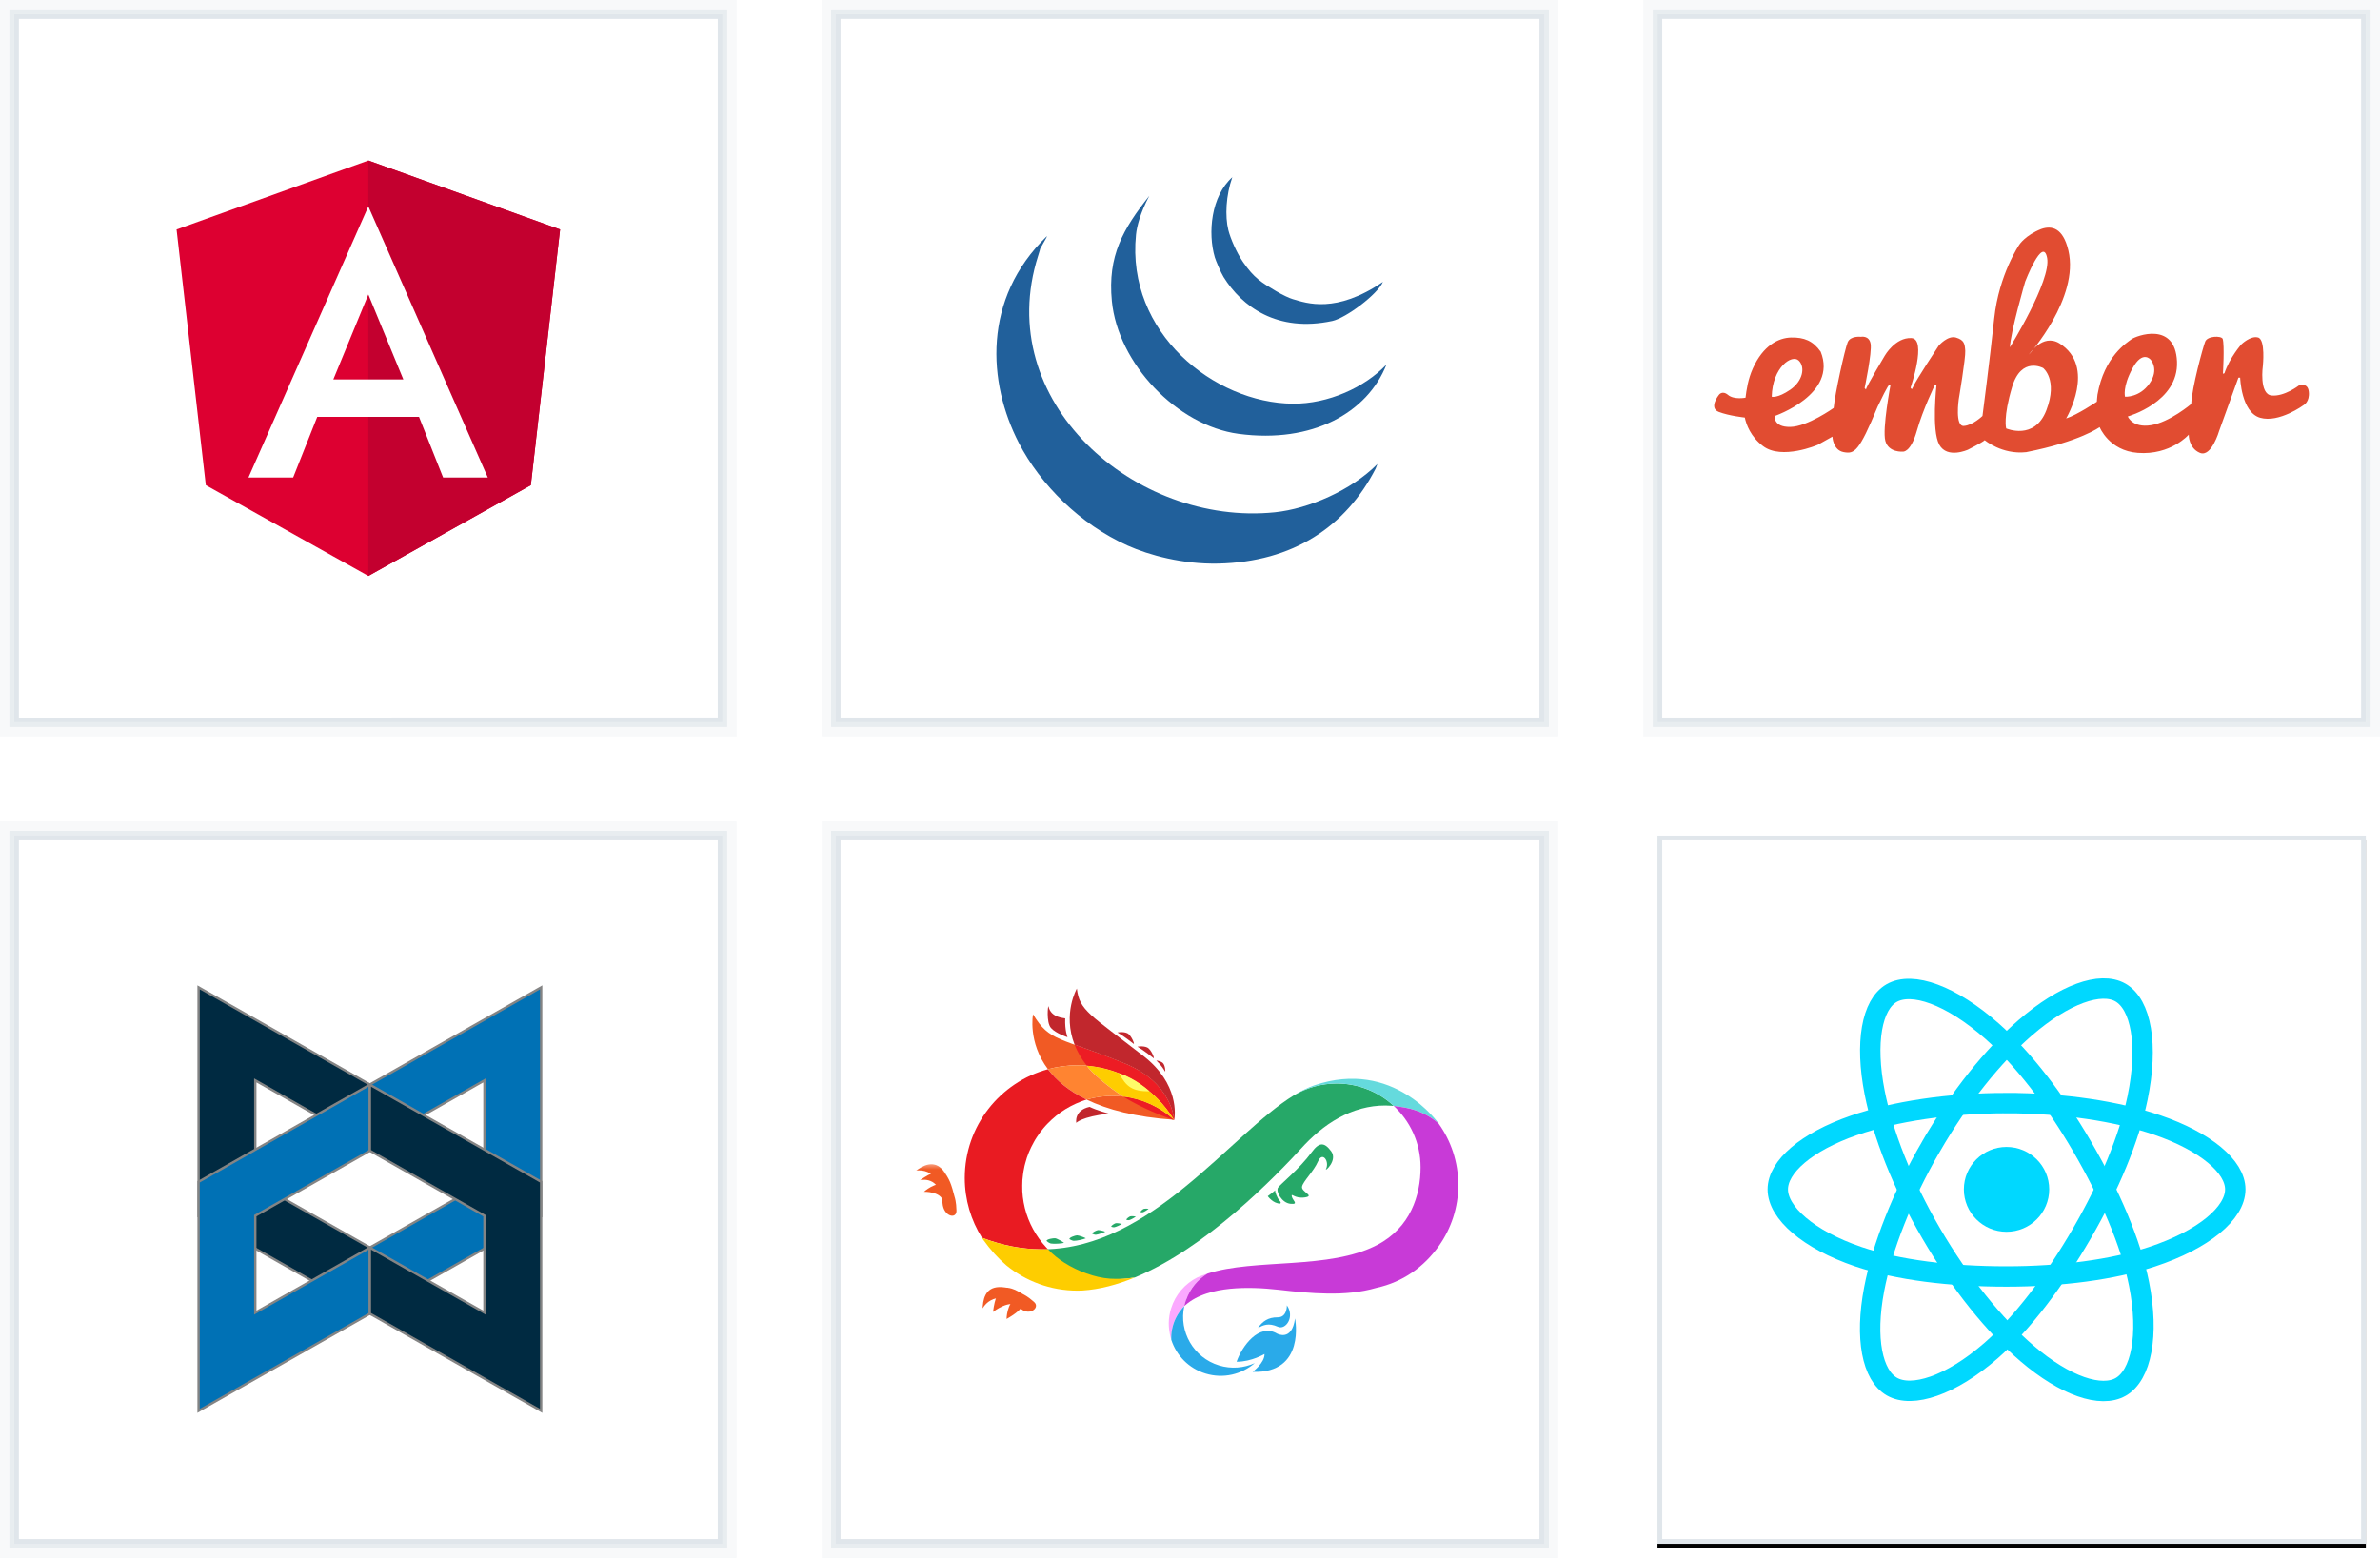 <svg xmlns="http://www.w3.org/2000/svg" width="504" height="330" xmlns:xlink="http://www.w3.org/1999/xlink"><defs><path id="a" d="M0 0h150v150H0z"/><path id="b" d="M0 174h150v150H0z"/><path id="c" d="M174 0h150v150H174z"/><path id="d" d="M174 174h150v150H174z"/><path id="e" d="M348 0h150v150H348z"/><path id="f" d="M5.73 9.3C4.842 5.726 2.87 2.581.183.23 1.422.333 2.752.546 4.122.882c2.359.724 4.397 1.929 5.944 3.43 2.048 2.864 3.442 6.229 3.955 9.877-2.076-1.616-5.081-3.663-8.29-4.888z"/><path id="h" d="M0 3.619V.364h6.769v3.255z"/><path id="k" d="M0 0h150v150H0z"/><filter id="j" width="104.7%" height="104.7%" x="-2.3%" y="-1.7%" filterUnits="objectBoundingBox"><feOffset dy="1" in="SourceAlpha" result="shadowOffsetOuter1"/><feGaussianBlur in="shadowOffsetOuter1" result="shadowBlurOuter1" stdDeviation="1"/><feComposite in="shadowBlurOuter1" in2="SourceAlpha" operator="out" result="shadowBlurOuter1"/><feColorMatrix in="shadowBlurOuter1" values="0 0 0 0 0 0 0 0 0 0 0 0 0 0 0 0 0 0 0.2 0"/></filter></defs><g fill="none" fill-rule="evenodd" transform="translate(3 3)"><use fill="#FFF" xlink:href="#a"/><path stroke="#E0E6EB" d="M.5.5h149v149H.5z"/><path stroke="#E0E6EB" stroke-opacity=".236" stroke-width="3" d="M-1.5-1.5h153v153h-153z"/><path stroke="#E0E6EB" stroke-opacity=".629" d="M-.5-.5h151v151H-.5z"/><use fill="#FFF" xlink:href="#b"/><path stroke="#E0E6EB" d="M.5 174.5h149v149H.5z"/><path stroke="#E0E6EB" stroke-opacity=".236" stroke-width="3" d="M-1.5 172.5h153v153h-153z"/><path stroke="#E0E6EB" stroke-opacity=".629" d="M-.5 173.5h151v151H-.5z"/><use fill="#FFF" xlink:href="#c"/><path stroke="#E0E6EB" d="M174.5.5h149v149h-149z"/><path stroke="#E0E6EB" stroke-opacity=".236" stroke-width="3" d="M172.5-1.5h153v153h-153z"/><path stroke="#E0E6EB" stroke-opacity=".629" d="M173.5-.5h151v151h-151z"/><use fill="#FFF" xlink:href="#d"/><path stroke="#E0E6EB" d="M174.5 174.5h149v149h-149z"/><path stroke="#E0E6EB" stroke-opacity=".236" stroke-width="3" d="M172.5 172.5h153v153h-153z"/><path stroke="#E0E6EB" stroke-opacity=".629" d="M173.5 173.5h151v151h-151z"/><use fill="#FFF" xlink:href="#e"/><path stroke="#E0E6EB" d="M348.5.5h149v149h-149z"/><path stroke="#E0E6EB" stroke-opacity=".236" stroke-width="3" d="M346.5-1.5h153v153h-153z"/><path stroke="#E0E6EB" stroke-opacity=".629" d="M347.5-.5h151v151h-151z"/><path fill="#F15A24" d="M225.176 222.652c8.664 0 16.249 4.618 20.431 11.525-3.452-3.133-8.036-5.043-13.065-5.043-1.893 0-3.72.275-5.45.779 4.355 2.111 10.332 3.719 18.538 4.282 0 0-.406-7.815-10.401-11.895-13.959-5.697-15.935-4.563-19.471-10.456 0 0-1.15 5.882 3.169 11.64 1.992-.539 4.085-.832 6.248-.832"/><path fill="#ED1C24" d="M235.23 222.301c-4.78-1.952-8.154-3.101-10.667-4.006.563 1.434 1.395 2.929 2.585 4.441 7.834.641 14.599 5.064 18.46 11.441-2.924-2.653-6.66-4.423-10.791-4.905 2.799 1.712 6.252 3.367 10.506 4.899.104.007.204.017.309.024 0 0-.407-7.814-10.402-11.894"/><path fill="#C1272D" d="M245.617 234.194c.002.002.003.004.004.005.01.001.021.002.031.003.006-0.0.012-.001.018-.002.153-.851 1.089-7.6-6.514-13.505-11.355-8.819-13.574-9.637-14.113-14.303 0 0-3.059 5.321-.479 11.902 2.514.905 5.888 2.055 10.668 4.007 9.995 4.079 10.401 11.894 10.401 11.894l-.014-.001"/><g transform="translate(291.577 230.672)"><mask id="g" fill="#fff"><use xlink:href="#f"/></mask><path d="M-4.262.431c.022-.024.051-.039.083-.045 5.024-.961 14.901 1.013 21.07 7.867 6.188 6.875-.033 8.349-.033 8.349S7.003 7.074-.953 8.351C-5.756 9.122-4.548.735-4.262.431" mask="url(#g)"/></g><path fill="#2AAAE9" d="M258.866 285.447c1.115-3.244 4.715-8.25 8.578-5.959 0 0 3.143 1.768 3.798-3.209 0 0 2.357 11.705-8.987 11.312 0 0 2.554-1.866 2.529-3.781-0-.024-2.701 1.646-5.918 1.637"/><path fill="#2AAAE9" d="M263.394 278.279c1.123-.571 2.184-1.147 4.247-.231 1.6.712 3.616-2.068 1.872-4.551 0 0 .112 2.563-1.953 2.542-2.026-.021-3.24.89-4.166 2.24"/><path fill="#26A868" d="M274.789 241.039c-2.714 3.702-6.698 6.801-7.164 7.562-.467.761.788 3.212 2.652 3.389 1.864.177.429-.713.273-1.573-.156-.861.555.551 2.771.22 2.216-.332-.802-1.154-.598-2.276.205-1.123 2.492-3.245 3.401-5.384.91-2.14 2.471-.006 1.673 1.669-.316.661 2.529-1.861 1.094-3.788-1.435-1.927-2.519-1.979-4.102.179m-7.748 8.095c-.4.381-1.578 1.244-1.578 1.244s1.152 1.604 2.637 1.571c0 0 .32-.152-.139-.622s-1.024-1.911-.919-2.194"/><path fill="#FECD00" d="M227.14 222.735c1.061 1.529 4.104 4.17 7.687 6.538 4.127.483 7.86 2.253 10.781 4.904-3.862-6.38-10.63-10.803-18.468-11.442"/><path fill="#FF8431" d="M227.14 222.735c-.647-.053-1.302-.083-1.963-.083-2.163 0-4.256.293-6.248.832 1.717 2.289 4.301 4.558 8.165 6.43 1.729-.504 3.557-.779 5.449-.779.773 0 1.534.051 2.283.139-3.583-2.369-6.626-5.009-7.687-6.538"/><path fill="#FFFB69" d="M240.384 228.169c.125 0-2.914-2.75-6.417-3.83 1.548 2.928 2.874 3.83 6.417 3.83"/><path fill="#C1272D" d="M233.636 215.703c1.522.884 2.885 1.993 3.438 2.406.275.206-.491-1.866-1.375-2.259-.884-.393-2.063-.147-2.063-.147m4.238 3.003c1.514.899 3.054 2.182 3.413 2.441.279.2-.473-1.871-1.353-2.273-.88-.402-2.061-.168-2.061-.168m3.994 2.937c1.245 1.196 1.626 1.982 1.847 2.305.137.199.037-1.358-.483-1.798-.52-.44-1.365-.508-1.365-.508"/><path fill="#26A868" d="M223.474 259.468c-.107-.343 1.232-.776 1.589-.796.357-.02 1.687.481 1.873.624-.409.205-1.948.565-2.57.541-.426-.046-.892-.368-.892-.368m4.824-1.139c-.114-.266.921-.723 1.205-.769.284-.046 1.39.244 1.55.342-.31.198-1.511.615-2.011.647-.345-.001-.745-.22-.745-.22m4.038-1.483c-.118-.208.693-.677.922-.74.229-.063 1.164.077 1.305.143-.238.191-1.188.64-1.596.711-.284.03-.632-.115-.632-.115m3.21-1.458c-.122-.181.584-.666.789-.74.204-.073 1.067-.012 1.201.039-.203.191-1.038.669-1.406.762-.257.048-.585-.06-.585-.06m2.998-1.639c-.115-.151.475-.608.649-.681.174-.074.927-.063 1.045-.026-.167.176-.869.632-1.184.732-.22.054-.511-.023-.511-.023m-19.904 6.106c-.056-.381 1.435-.611 1.816-.572.381.039 1.703.794 1.876.977-.468.148-2.157.268-2.811.137-.443-.121-.882-.541-.882-.541"/><path fill="#C1272D" d="M219.554 214.738c1.044 1.191 3.512 1.964 3.512 1.964s-.59-1.371-.491-3.978c.004-.094-3.02-.049-3.535-2.53-.103-.496-.528 3.352.515 4.543"/><path fill="#F15A24" d="M209.286 271.934c.129-.866.519-1.597 1.179-2.041.032-.021.066-.036.098-.056-.242-.063-.495-.091-.751-.13-3.599-.537-4.512 1.607-4.702 4.013-.011.138-.014.276-.012.412.812-1.43 2.396-2.342 4.144-2.204.015.001.029.004.044.006"/><path fill="#F15A24" d="M213.668 271.15c-3.576-2.171-5.587-2.33-6.384 3.753 0 0 3.766-2.977 5.543-1.009 1.932 2.141 4.563.168 3.181-1.079-1.382-1.247-2.339-1.665-2.339-1.665"/><path fill="#F15A24" d="M212.185 271.855c-2.03 1.352-2.026 4.531-2.026 4.531s3.702-2.004 3.413-3.252c-.289-1.248-1.387-1.28-1.387-1.28"/><g transform="translate(191 243.244)"><mask id="i" fill="#fff"><use xlink:href="#h"/></mask><path fill="#F15A24" d="M4.335 3.619c.757-.441 1.57-.594 2.33-.356.036.011.069.028.104.041-.103-.228-.238-.443-.368-.667C4.569-.507 2.326.121.329 1.478.214 1.556.105 1.64 0 1.727c1.624-.261 3.326.405 4.311 1.854.008.013.015.025.023.038" mask="url(#i)"/></g><path fill="#F15A24" d="M199.172 250.601c-1.301-5.162-2.349-7.155-7.341-3.591 0 0 4.273-1.228 4.761 4.847.231 2.874 2.989 3.451 2.959 1.59-.03-1.861-.378-2.846-.378-2.846"/><path fill="#F15A24" d="M197.351 247.837c-2.373-.562-4.696 1.608-4.696 1.608s3.645-.126 4.087 2.084c.252 1.256.609-3.692.609-3.692"/><path fill="#2BBB73" d="M270.997 229.09c.016-.012.033-.022.05-.035.15-.115.3-.23.45-.339-.166.122-.333.245-.5.373"/><path fill="#26A868" d="M291.663 230.832c.006 0.0.012 0.0.018.001-.145-.125-.293-.245-.442-.366l-.045-.039h-.002c-3.042-2.447-6.904-3.918-11.112-3.918-3.3 0-6.387.904-9.034 2.473-13.517 8.27-30.072 32.344-52.919 32.652h0c3.558 3.927 8.699 6.394 14.415 6.394 1.212 0 3.543-.215 4.776-.434 15.028-6.193 29.47-21.003 36.018-28.181 2.413-2.517 5.178-4.724 8.312-6.216 3.119-1.497 6.598-2.234 10.008-1.975l.511.041s-.255-.219-.504-.434"/><path fill="#65DADD" d="M275.301 226.909c-1.401.48-2.838 1.203-4.307 2.105 2.657-1.586 5.766-2.504 9.086-2.504 4.227 0 8.104 1.484 11.152 3.951.175.152.929.805.931.805 1.521.194 3.204.422 4.734.965 1.735.618 3.388 1.529 4.775 2.781 0 0-9.544-13.865-26.372-8.103"/><path fill="#C1272D" d="M227.738 231.459c-3.339.737-2.824 3.389-2.824 3.389s1.055-1.277 6.875-1.964c0 0-2.501-.663-4.052-1.424"/><path fill="#FBA9FF" d="M252.688 266.775c-.015.004-.029.009-.044.013-.738.24-1.437.507-2.094.806-2.583 1.303-4.653 3.612-5.567 6.597-.314 1.024-.468 2.059-.481 3.078.011 2.049.522 3.49.539 3.543-.059-.738.019-1.478.15-2.197.138-.72.355-1.422.65-2.085.294-.662.666-1.285 1.098-1.856.253-.33.58-.754.848-1.013.029-.187.204-.777.303-1.102.831-2.504 2.496-4.507 4.596-5.786"/><path fill="#2AAAE9" d="M255.133 286.224c-5.388-1.649-8.531-7.15-7.347-12.558-.267.259-.593.681-.845 1.01-.432.571-.804 1.194-1.099 1.856-.295.663-.513 1.365-.651 2.085-.131.718-.209 1.456-.15 2.194 1.072 3.297 3.677 6.037 7.244 7.129 3.758 1.151 7.658.188 10.427-2.205-2.299 1.043-4.973 1.286-7.578.489"/><path fill="#E91B22" d="M213.516 246.947l.132-1.2c.028-.403.132-.794.201-1.191.074-.397.148-.793.27-1.178.392-1.567 1.034-3.068 1.827-4.478.378-.718.855-1.376 1.317-2.044l.761-.951c.252-.319.549-.598.822-.9 1.135-1.161 2.392-2.22 3.791-3.064 1.395-.848 2.892-1.528 4.454-2.029-.291.083-.577.18-.864.276.285-.098.572-.192.863-.276-3.864-1.873-6.448-4.141-8.165-6.43-10.151 2.747-17.62 12.016-17.62 23.035 0 4.652 1.336 8.99 3.638 12.661 4.335 1.665 8.467 2.417 12.413 2.455.129.008.43.005.734-.001h.033c0-.001-.001-.001-.001-.001.396-.009.785-.023.785-.023l-.348-.373c-2.171-2.324-3.749-5.211-4.527-8.318-.377-1.555-.591-3.16-.555-4.768l.034-1.207z"/><path fill="#FECD00" d="M232.112 267.855c-1.723-.113-3.415-.539-5.04-1.111-1.623-.582-3.184-1.333-4.633-2.244-1.301-.822-2.502-1.781-3.529-2.889-.199.008-.786.018-1.18.025-4.058.006-8.313-.737-12.785-2.455.09.144.181.287.275.429 1.538 2.148 3.162 3.935 4.856 5.393 4.114 3.365 9.37 5.384 15.098 5.384.339 0 .687-.011 1.039-.026 3.664-.237 7.401-1.24 11.103-2.765-1.726.27-3.477.351-5.206.259"/><path fill="#C83AD7" d="M305.815 247.993c0-4.851-1.547-9.338-4.168-13.004-1.382-1.24-3.024-2.144-4.748-2.758-1.53-.543-3.214-.771-4.734-.965-.001 0-.051-.044-.129-.11 3.556 3.246 5.794 7.91 5.794 13.104 0 5.96-2.164 12.77-9.17 16.437-10.201 5.339-25.856 2.799-36.014 6.095.014-.005.028-.01.043-.014-2.036 1.24-3.66 3.162-4.516 5.559l-.016.01c-.22.573-.368 1.314-.368 1.314l.279-.246c.623-.55 1.326-1.014 2.064-1.417.375-.192.75-.384 1.145-.539.385-.177.79-.305 1.19-.448 1.613-.539 3.31-.844 5.016-1.019 3.422-.333 6.89-.168 10.322.214 3.442.397 6.903.753 10.376.798 3.466.044 6.968-.23 10.3-1.21 5.575-1.209 10.081-4.417 13.258-8.929 0 0 .001-.001.001-.001 2.565-3.643 4.076-8.081 4.076-12.875"/><g fill-rule="nonzero"><path fill="#DD0031" d="M75 31L34.393 45.608l6.193 54.164L75 119l34.414-19.228 6.193-54.164"/><path fill="#C3002F" d="M75 31v9.768-.044V119l34.414-19.228 6.193-54.164"/><path fill="#FFF" d="M75 40.724l-25.385 57.42h9.465l5.103-12.848h21.547l5.103 12.848h9.465L75 40.724zm7.415 36.652h-14.83L75 59.38l7.415 17.996z"/></g><g fill="#21609B"><path d="M288.691 95.292l-.37.958c-6.301 12.27-17.466 19.798-33.391 20.13-7.445.153-14.539-1.756-19.172-3.834-10-4.493-18.411-12.825-23.005-21.728-6.589-12.762-7.777-30.515 5.924-43.775.211 0-1.662 2.875-1.45 2.875l-.377 1.227c-9.873 30.911 20.545 57.401 50.115 54.371 7.107-.728 16.169-4.62 21.728-10.224m1.17-38.587c-1.156 2.652-7.815 7.662-10.755 8.288-11.643 2.48-19.101-3.041-23.006-9.324-.581-.939-1.654-3.502-1.846-4.154-1.515-5.151-.818-12.941 3.701-16.974-1.361 3.834-1.56 8.288-.843 11.183.434 1.751 1.756 4.806 3.08 6.729 2.409 3.502 3.936 4.353 7.03 6.212 1.393.837 2.888 1.508 3.534 1.693 2.933.862 9.126 3.137 19.108-3.656"/><path d="M270.798 82.51c7.439.051 15.21-3.426 19.811-8.307-4.026 10.219-15.682 16.788-31.314 14.698-13.088-1.752-25.556-14.922-26.841-28.119-.939-9.605 2.409-15.337 7.924-22.29-1.917 3.636-2.634 6.441-2.812 8.23-2.096 20.776 16.596 35.679 33.23 35.787"/></g><g transform="translate(348 174)"><use fill="#000" filter="url(#j)" xlink:href="#k"/><use fill="#FFF" xlink:href="#k"/><path stroke="#E0E6EB" d="M.5.5h149v149H.5z"/><g transform="translate(25 32)"><ellipse cx="48.915" cy="42.933" fill="#00D8FF" fill-rule="nonzero" rx="9.037" ry="8.988"/><path stroke="#00D8FF" stroke-width="4.32" d="M48.915 24.658c12.134 0 23.406 1.732 31.905 4.642 10.24 3.506 16.536 8.821 16.536 13.633 0 5.015-6.673 10.661-17.67 14.285-8.314 2.739-19.254 4.169-30.773 4.169-11.81 0-22.992-1.343-31.398-4.2C6.88 53.571.473 47.852.473 42.933c0-4.773 6.012-10.047 16.108-13.548 8.531-2.958 20.081-4.727 32.334-4.727z"/><path stroke="#00D8FF" stroke-width="4.32" d="M32.919 33.849c6.062-10.454 13.201-19.3 19.982-25.169 8.169-7.071 15.944-9.84 20.136-7.436 4.368 2.505 5.952 11.075 3.615 22.359-1.767 8.531-5.987 18.671-11.741 28.595-5.9 10.175-12.656 19.138-19.344 24.953-8.464 7.358-16.646 10.02-20.931 7.563-4.158-2.385-5.748-10.199-3.754-20.646 1.685-8.828 5.914-19.663 12.035-30.219z"/><path stroke="#00D8FF" stroke-width="4.32" d="M32.935 52.224c-6.079-10.444-10.22-21.014-11.946-29.788-2.08-10.571-.609-18.653 3.579-21.064 4.364-2.513 12.62.402 21.283 8.052 6.549 5.784 13.275 14.483 19.046 24.398 5.917 10.165 10.351 20.462 12.076 29.129 2.183 10.967.416 19.347-3.865 21.812-4.153 2.392-11.754-.14-19.859-7.077C46.4 71.826 39.074 62.77 32.935 52.224z"/></g></g><path fill="#E14C31" d="M447.007 81.039s-.582-2.062 1.586-6.028c2.168-3.966 3.86-1.798 3.86-1.798s1.851 2.009-.265 5.023c-2.115 3.014-5.181 2.802-5.181 2.802m-16.655 2.855c-2.485 6.503-8.513 3.86-8.513 3.86s-.687-2.327 1.269-8.831c1.957-6.504 6.557-3.966 6.557-3.966s3.173 2.432.688 8.936m-4.494-27.23s3.754-9.782 4.653-5.023c.899 4.759-7.878 18.929-7.878 18.929.106-3.173 3.226-13.906 3.226-13.906m-53.67 24.375c.159-6.293 4.283-9.042 5.711-7.667 1.428 1.374.899 4.335-1.797 6.186-2.696 1.851-3.912 1.48-3.912 1.48m113.734-1.044c-.211-2.115-2.115-1.328-2.115-1.328s-3.066 2.376-5.763 2.112c-2.696-.265-1.85-6.294-1.85-6.294s.582-5.526-1.004-5.989c-1.586-.463-3.542 1.44-3.542 1.44s-2.432 2.697-3.595 6.134l-.317.106s.37-6.028-.053-7.403c-.317-.688-3.225-.635-3.701.581-.476 1.216-2.802 9.676-2.961 13.219 0 0-4.547 3.86-8.513 4.494-3.966.634-4.917-1.851-4.917-1.851S458.382 82.2 458.012 73.581c-.37-8.618-8.698-5.432-9.641-4.723-.912.685-5.779 3.622-7.199 11.751-.049.278-.133 1.485-.133 1.485s-4.177 2.803-6.504 3.543c0 0 6.504-10.945-1.428-15.915-3.595-2.168-6.45 2.379-6.45 2.379s10.733-11.95 8.354-22.049c-1.133-4.809-3.537-5.326-5.745-4.548-3.35 1.322-4.619 3.278-4.619 3.278s-4.336 6.292-5.341 15.651c-1.005 9.359-2.486 20.674-2.486 20.674s-2.062 2.009-3.966 2.115c-1.904.106-1.058-5.658-1.058-5.658s1.481-8.777 1.375-10.258c-.106-1.48-.211-2.274-1.956-2.802-1.745-.529-3.649 1.692-3.649 1.692s-5.023 7.614-5.446 8.777l-.265.476-.264-.318s3.543-10.364.159-10.522c-3.384-.159-5.604 3.701-5.604 3.701s-3.86 6.45-4.018 7.191l-.264-.318s1.586-7.508 1.269-9.359c-.317-1.85-2.062-1.48-2.062-1.48s-2.221-.265-2.803 1.163c-.582 1.427-2.696 10.892-2.961 13.906 0 0-5.552 3.965-9.2 4.018-3.649.053-3.279-2.313-3.279-2.313s13.377-4.58 9.729-13.622c-1.639-2.327-3.543-3.057-6.239-3.004-2.697.053-5.964 1.697-8.132 6.561-1.035 2.322-1.333 4.522-1.544 6.19v-.001s-2.422.478-3.691-.579c-1.269-1.058-1.962 0-1.962 0s-2.196 2.736-.029 3.582c2.168.846 5.532 1.202 5.532 1.202h-.002c.311 1.48 1.215 4.035 3.855 6.041 3.966 3.014 11.579-.258 11.579-.258l3.119-1.741s.105 2.868 2.379 3.285c2.274.418 3.225-.004 7.191-9.627 2.326-4.917 2.485-4.652 2.485-4.652l.264-.052s-1.798 9.412-1.11 11.95c.687 2.538 3.701 2.274 3.701 2.274s1.639.277 2.961-4.376c1.322-4.653 3.86-9.822 3.86-9.822h.317s-1.11 9.664.582 12.731c1.692 3.067 6.081 1.051 6.081 1.051s3.067-1.536 3.543-2.012c0 0 3.641 3.102 8.774 2.541 11.477-2.259 15.559-5.306 15.559-5.306s1.972 4.996 8.079 5.459c6.979.529 10.786-3.86 10.786-3.86s-.053 2.855 2.379 3.86c2.432 1.004 4.071-4.681 4.071-4.681l4.072-11.263h.37s.211 7.337 4.23 8.5c4.018 1.163 9.253-2.704 9.253-2.704s1.269-.68 1.057-2.795"/><g stroke="#848484" stroke-width=".5"><path fill="#002A41" d="M39.054 206.15v48.512l36.272 20.583v-13.992l-24.265-13.77v-21.628l24.265 13.77v-12.892z"/><path fill="#0071B5" d="M111.598 206.15v48.512l-36.272 20.583v-13.992l24.266-13.77v-21.628l-24.266 13.77v-12.892zm-72.544 89.7v-48.512l36.272-20.583v13.991l-24.265 13.771v20.528l24.265-13.77v13.992z"/><path fill="#002A41" d="M111.598 295.85v-48.512l-36.272-20.583v13.991l24.266 13.771v20.528l-24.266-13.77v13.992z"/></g></g></svg>